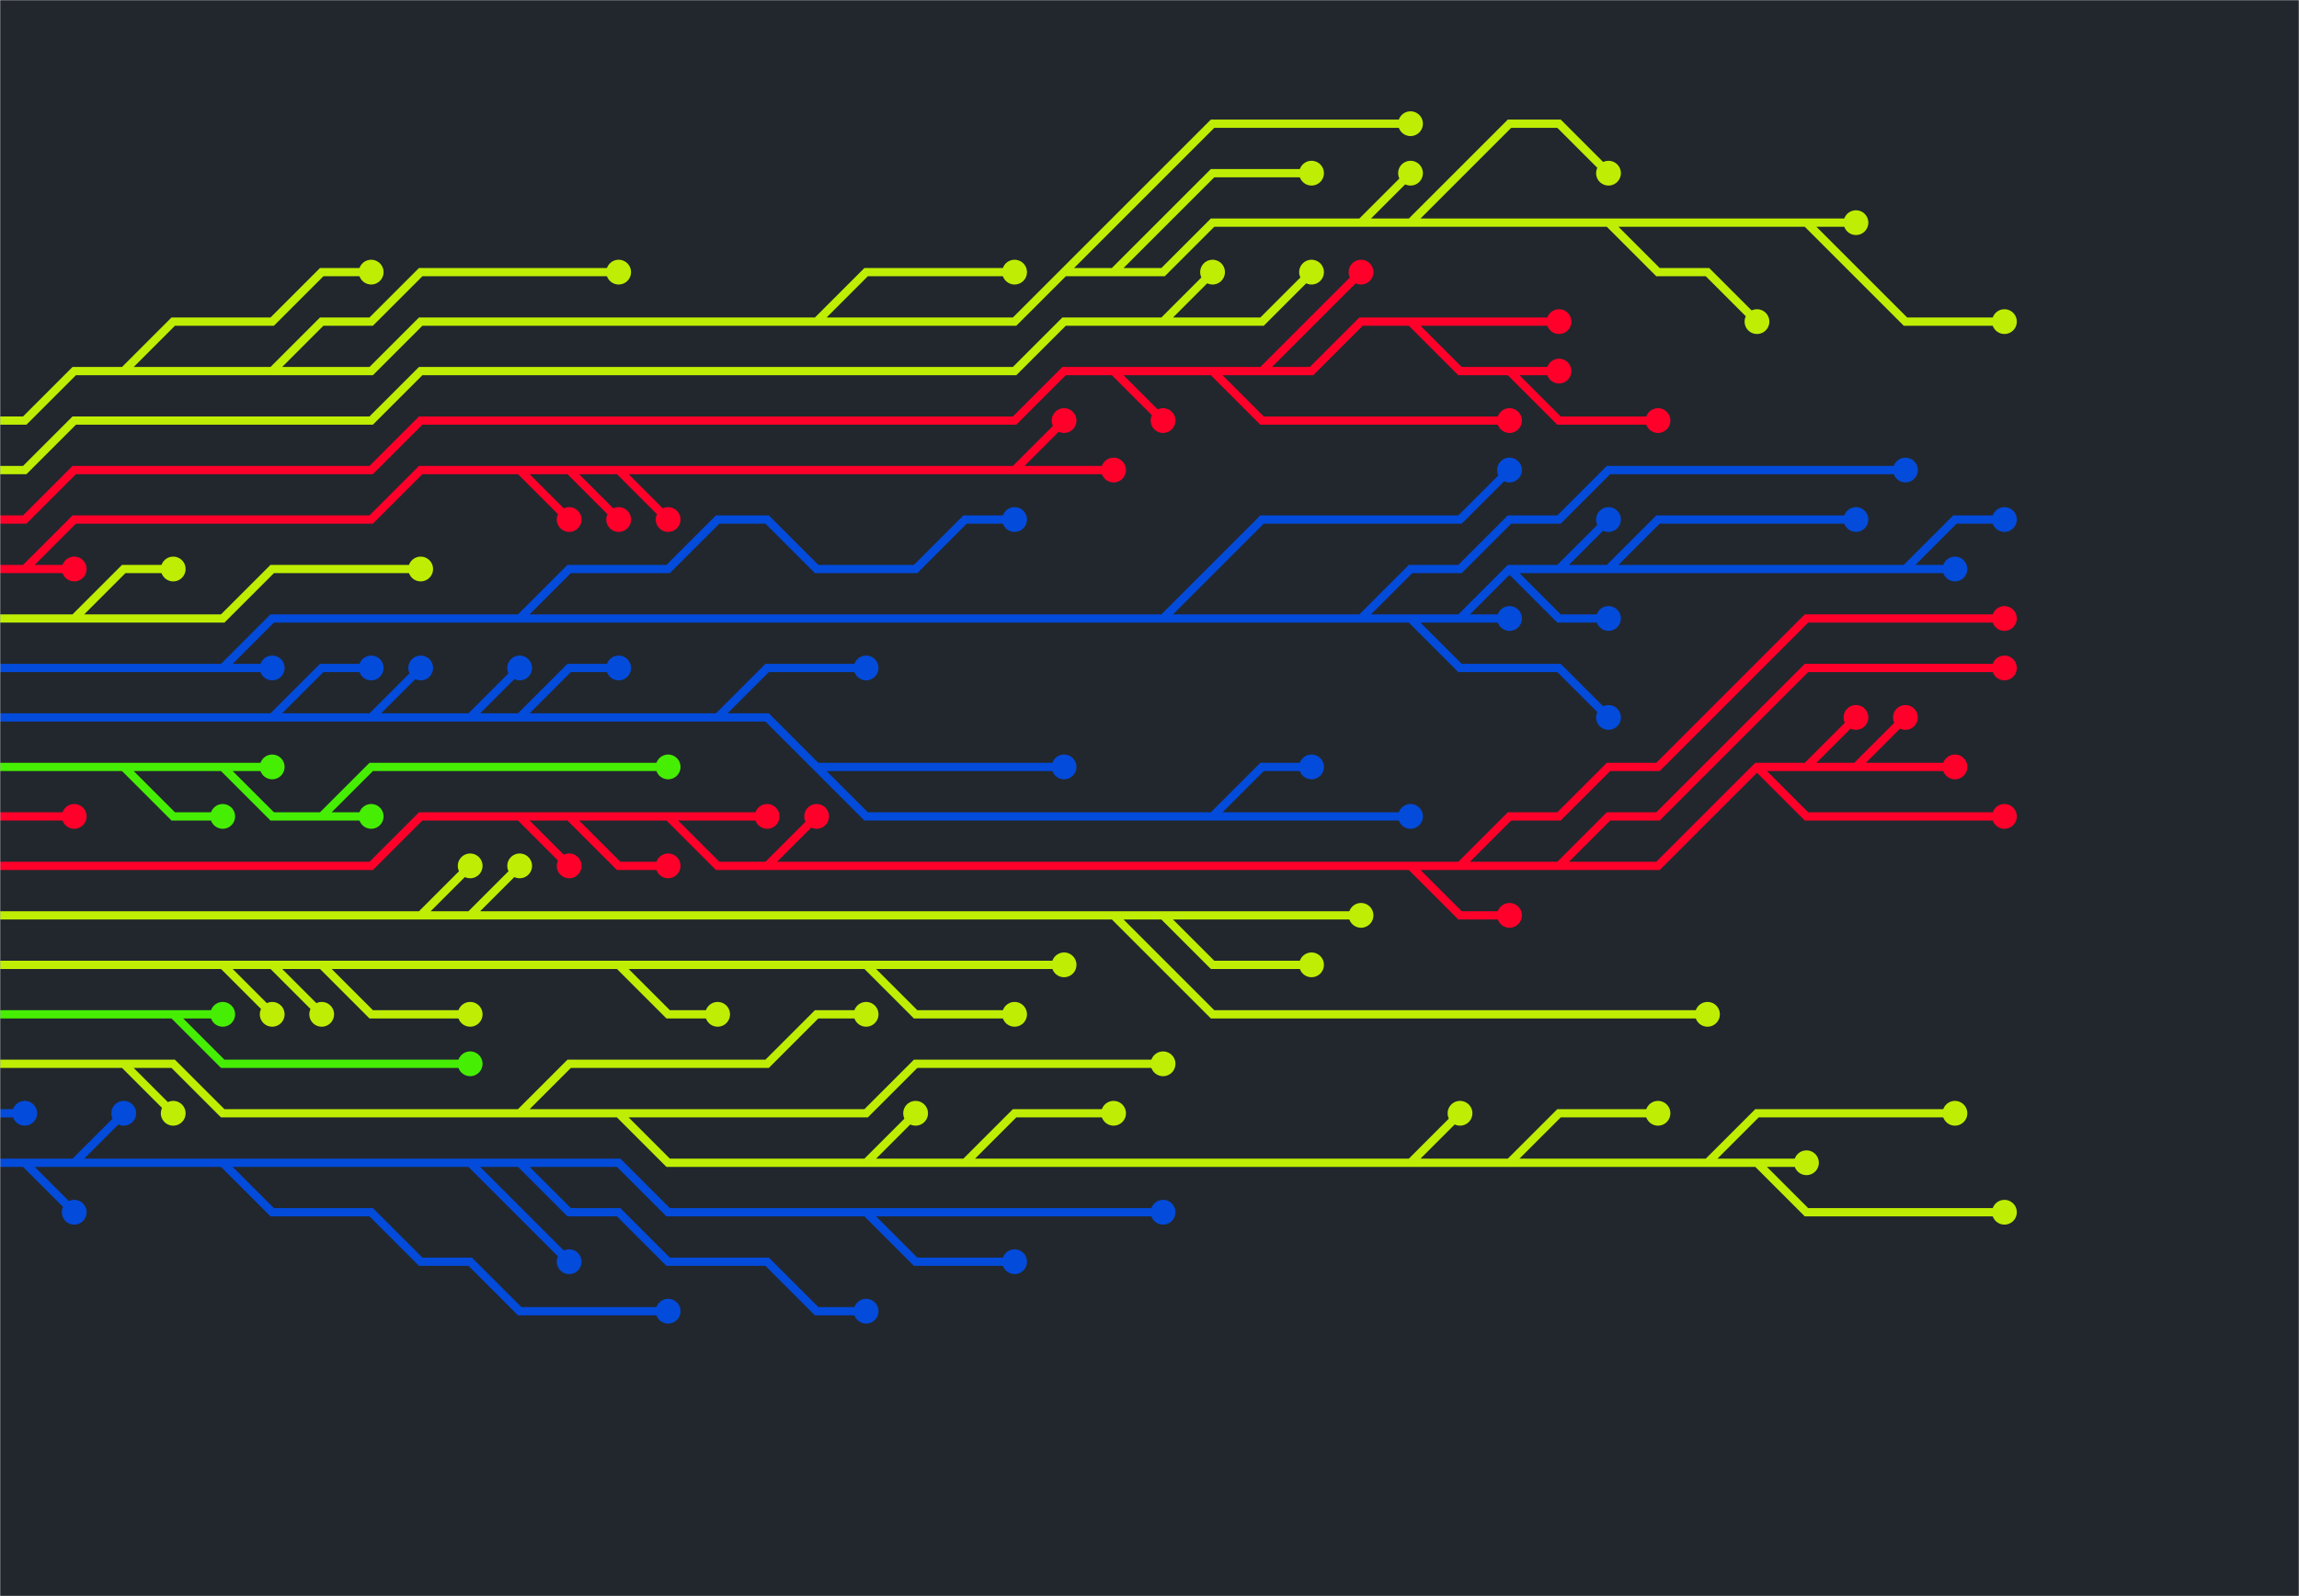 <svg xmlns="http://www.w3.org/2000/svg" version="1.1" xmlns:xlink="http://www.w3.org/1999/xlink" xmlns:svgjs="http://svgjs.dev/svgjs" width="1440" height="1000" preserveAspectRatio="none" viewBox="0 0 1440 1000"><g mask="url(&quot;#SvgjsMask1602&quot;)" fill="none"><rect width="1440" height="1000" x="0" y="0" fill="rgba(34, 39, 45, 1)"></rect><g mask="url(&quot;#SvgjsMask1603&quot;)"><path d="M-15.5 511.5L15.5 511.5L46.5 511.5" stroke="rgba(255, 0, 42, 1)" stroke-width="5.17"></path><path d="M38.75 511.5 a7.75 7.75 0 1 0 15.5 0 a7.75 7.75 0 1 0 -15.5 0z" fill="rgba(255, 0, 42, 1)"></path><path d="M77.5 480.5L108.5 511.5L139.5 511.5M201.5 511.5L232.5 511.5M139.5 480.5L170.5 480.5M-15.5 480.5L15.5 480.5L46.5 480.5L77.5 480.5L108.5 480.5L139.5 480.5L170.5 511.5L201.5 511.5L232.5 480.5L263.5 480.5L294.5 480.5L325.5 480.5L356.5 480.5L387.5 480.5L418.5 480.5" stroke="rgba(70, 238, 4, 1)" stroke-width="5.17"></path><path d="M410.75 480.5 a7.75 7.75 0 1 0 15.5 0 a7.75 7.75 0 1 0 -15.5 0zM131.75 511.5 a7.75 7.75 0 1 0 15.5 0 a7.75 7.75 0 1 0 -15.5 0zM224.75 511.5 a7.75 7.75 0 1 0 15.5 0 a7.75 7.75 0 1 0 -15.5 0zM162.75 480.5 a7.75 7.75 0 1 0 15.5 0 a7.75 7.75 0 1 0 -15.5 0z" fill="rgba(70, 238, 4, 1)"></path><path d="M1100.5 480.5L1131.5 511.5L1162.5 511.5L1193.5 511.5L1224.5 511.5L1255.5 511.5M356.5 511.5L387.5 542.5L418.5 542.5M325.5 511.5L356.5 542.5M1162.5 480.5L1193.5 449.5M976.5 542.5L1007.5 511.5L1038.5 511.5L1069.5 480.5L1100.5 449.5L1131.5 418.5L1162.5 418.5L1193.5 418.5L1224.5 418.5L1255.5 418.5M914.5 542.5L945.5 511.5L976.5 511.5L1007.5 480.5L1038.5 480.5L1069.5 449.5L1100.5 418.5L1131.5 387.5L1162.5 387.5L1193.5 387.5L1224.5 387.5L1255.5 387.5M883.5 542.5L914.5 573.5L945.5 573.5M480.5 542.5L511.5 511.5M1131.5 480.5L1162.5 449.5M418.5 511.5L449.5 511.5L480.5 511.5M-15.5 542.5L15.5 542.5L46.5 542.5L77.5 542.5L108.5 542.5L139.5 542.5L170.5 542.5L201.5 542.5L232.5 542.5L263.5 511.5L294.5 511.5L325.5 511.5L356.5 511.5L387.5 511.5L418.5 511.5L449.5 542.5L480.5 542.5L511.5 542.5L542.5 542.5L573.5 542.5L604.5 542.5L635.5 542.5L666.5 542.5L697.5 542.5L728.5 542.5L759.5 542.5L790.5 542.5L821.5 542.5L852.5 542.5L883.5 542.5L914.5 542.5L945.5 542.5L976.5 542.5L1007.5 542.5L1038.5 542.5L1069.5 511.5L1100.5 480.5L1131.5 480.5L1162.5 480.5L1193.5 480.5L1224.5 480.5" stroke="rgba(255, 0, 42, 1)" stroke-width="5.17"></path><path d="M1216.75 480.5 a7.75 7.75 0 1 0 15.5 0 a7.75 7.75 0 1 0 -15.5 0zM1247.75 511.5 a7.75 7.75 0 1 0 15.5 0 a7.75 7.75 0 1 0 -15.5 0zM410.75 542.5 a7.75 7.75 0 1 0 15.5 0 a7.75 7.75 0 1 0 -15.5 0zM348.75 542.5 a7.75 7.75 0 1 0 15.5 0 a7.75 7.75 0 1 0 -15.5 0zM1185.75 449.5 a7.75 7.75 0 1 0 15.5 0 a7.75 7.75 0 1 0 -15.5 0zM1247.75 418.5 a7.75 7.75 0 1 0 15.5 0 a7.75 7.75 0 1 0 -15.5 0zM1247.75 387.5 a7.75 7.75 0 1 0 15.5 0 a7.75 7.75 0 1 0 -15.5 0zM937.75 573.5 a7.75 7.75 0 1 0 15.5 0 a7.75 7.75 0 1 0 -15.5 0zM503.75 511.5 a7.75 7.75 0 1 0 15.5 0 a7.75 7.75 0 1 0 -15.5 0zM1154.75 449.5 a7.75 7.75 0 1 0 15.5 0 a7.75 7.75 0 1 0 -15.5 0zM472.75 511.5 a7.75 7.75 0 1 0 15.5 0 a7.75 7.75 0 1 0 -15.5 0z" fill="rgba(255, 0, 42, 1)"></path><path d="M511.5 480.5L542.5 480.5L573.5 480.5L604.5 480.5L635.5 480.5L666.5 480.5M759.5 511.5L790.5 480.5L821.5 480.5M232.5 449.5L263.5 418.5M325.5 449.5L356.5 418.5L387.5 418.5M449.5 449.5L480.5 418.5L511.5 418.5L542.5 418.5M170.5 449.5L201.5 418.5L232.5 418.5M294.5 449.5L325.5 418.5M-15.5 449.5L15.5 449.5L46.5 449.5L77.5 449.5L108.5 449.5L139.5 449.5L170.5 449.5L201.5 449.5L232.5 449.5L263.5 449.5L294.5 449.5L325.5 449.5L356.5 449.5L387.5 449.5L418.5 449.5L449.5 449.5L480.5 449.5L511.5 480.5L542.5 511.5L573.5 511.5L604.5 511.5L635.5 511.5L666.5 511.5L697.5 511.5L728.5 511.5L759.5 511.5L790.5 511.5L821.5 511.5L852.5 511.5L883.5 511.5" stroke="rgba(3, 75, 219, 1)" stroke-width="5.17"></path><path d="M875.75 511.5 a7.75 7.75 0 1 0 15.5 0 a7.75 7.75 0 1 0 -15.5 0zM658.75 480.5 a7.75 7.75 0 1 0 15.5 0 a7.75 7.75 0 1 0 -15.5 0zM813.75 480.5 a7.75 7.75 0 1 0 15.5 0 a7.75 7.75 0 1 0 -15.5 0zM255.75 418.5 a7.75 7.75 0 1 0 15.5 0 a7.75 7.75 0 1 0 -15.5 0zM379.75 418.5 a7.75 7.75 0 1 0 15.5 0 a7.75 7.75 0 1 0 -15.5 0zM534.75 418.5 a7.75 7.75 0 1 0 15.5 0 a7.75 7.75 0 1 0 -15.5 0zM224.75 418.5 a7.75 7.75 0 1 0 15.5 0 a7.75 7.75 0 1 0 -15.5 0zM317.75 418.5 a7.75 7.75 0 1 0 15.5 0 a7.75 7.75 0 1 0 -15.5 0z" fill="rgba(3, 75, 219, 1)"></path><path d="M728.5 573.5L759.5 604.5L790.5 604.5L821.5 604.5M697.5 573.5L728.5 604.5L759.5 635.5L790.5 635.5L821.5 635.5L852.5 635.5L883.5 635.5L914.5 635.5L945.5 635.5L976.5 635.5L1007.5 635.5L1038.5 635.5L1069.5 635.5M294.5 573.5L325.5 542.5M263.5 573.5L294.5 542.5M-15.5 573.5L15.5 573.5L46.5 573.5L77.5 573.5L108.5 573.5L139.5 573.5L170.5 573.5L201.5 573.5L232.5 573.5L263.5 573.5L294.5 573.5L325.5 573.5L356.5 573.5L387.5 573.5L418.5 573.5L449.5 573.5L480.5 573.5L511.5 573.5L542.5 573.5L573.5 573.5L604.5 573.5L635.5 573.5L666.5 573.5L697.5 573.5L728.5 573.5L759.5 573.5L790.5 573.5L821.5 573.5L852.5 573.5" stroke="rgba(191, 238, 4, 1)" stroke-width="5.17"></path><path d="M844.75 573.5 a7.75 7.75 0 1 0 15.5 0 a7.75 7.75 0 1 0 -15.5 0zM813.75 604.5 a7.75 7.75 0 1 0 15.5 0 a7.75 7.75 0 1 0 -15.5 0zM1061.75 635.5 a7.75 7.75 0 1 0 15.5 0 a7.75 7.75 0 1 0 -15.5 0zM317.75 542.5 a7.75 7.75 0 1 0 15.5 0 a7.75 7.75 0 1 0 -15.5 0zM286.75 542.5 a7.75 7.75 0 1 0 15.5 0 a7.75 7.75 0 1 0 -15.5 0z" fill="rgba(191, 238, 4, 1)"></path><path d="M1007.5 356.5L1038.5 325.5L1069.5 325.5L1100.5 325.5L1131.5 325.5L1162.5 325.5M325.5 387.5L356.5 356.5L387.5 356.5L418.5 356.5L449.5 325.5L480.5 325.5L511.5 356.5L542.5 356.5L573.5 356.5L604.5 325.5L635.5 325.5M1193.5 356.5L1224.5 325.5L1255.5 325.5M945.5 356.5L976.5 387.5L1007.5 387.5M139.5 418.5L170.5 418.5M976.5 356.5L1007.5 325.5M883.5 387.5L914.5 418.5L945.5 418.5L976.5 418.5L1007.5 449.5M852.5 387.5L883.5 356.5L914.5 356.5L945.5 325.5L976.5 325.5L1007.5 294.5L1038.5 294.5L1069.5 294.5L1100.5 294.5L1131.5 294.5L1162.5 294.5L1193.5 294.5M914.5 387.5L945.5 387.5M728.5 387.5L759.5 356.5L790.5 325.5L821.5 325.5L852.5 325.5L883.5 325.5L914.5 325.5L945.5 294.5M-15.5 418.5L15.5 418.5L46.5 418.5L77.5 418.5L108.5 418.5L139.5 418.5L170.5 387.5L201.5 387.5L232.5 387.5L263.5 387.5L294.5 387.5L325.5 387.5L356.5 387.5L387.5 387.5L418.5 387.5L449.5 387.5L480.5 387.5L511.5 387.5L542.5 387.5L573.5 387.5L604.5 387.5L635.5 387.5L666.5 387.5L697.5 387.5L728.5 387.5L759.5 387.5L790.5 387.5L821.5 387.5L852.5 387.5L883.5 387.5L914.5 387.5L945.5 356.5L976.5 356.5L1007.5 356.5L1038.5 356.5L1069.5 356.5L1100.5 356.5L1131.5 356.5L1162.5 356.5L1193.5 356.5L1224.5 356.5" stroke="rgba(3, 75, 219, 1)" stroke-width="5.17"></path><path d="M1216.75 356.5 a7.75 7.75 0 1 0 15.5 0 a7.75 7.75 0 1 0 -15.5 0zM1154.75 325.5 a7.75 7.75 0 1 0 15.5 0 a7.75 7.75 0 1 0 -15.5 0zM627.75 325.5 a7.75 7.75 0 1 0 15.5 0 a7.75 7.75 0 1 0 -15.5 0zM1247.75 325.5 a7.75 7.75 0 1 0 15.5 0 a7.75 7.75 0 1 0 -15.5 0zM999.75 387.5 a7.75 7.75 0 1 0 15.5 0 a7.75 7.75 0 1 0 -15.5 0zM162.75 418.5 a7.75 7.75 0 1 0 15.5 0 a7.75 7.75 0 1 0 -15.5 0zM999.75 325.5 a7.75 7.75 0 1 0 15.5 0 a7.75 7.75 0 1 0 -15.5 0zM999.75 449.5 a7.75 7.75 0 1 0 15.5 0 a7.75 7.75 0 1 0 -15.5 0zM1185.75 294.5 a7.75 7.75 0 1 0 15.5 0 a7.75 7.75 0 1 0 -15.5 0zM937.75 387.5 a7.75 7.75 0 1 0 15.5 0 a7.75 7.75 0 1 0 -15.5 0zM937.75 294.5 a7.75 7.75 0 1 0 15.5 0 a7.75 7.75 0 1 0 -15.5 0z" fill="rgba(3, 75, 219, 1)"></path><path d="M201.5 604.5L232.5 635.5L263.5 635.5L294.5 635.5M387.5 604.5L418.5 635.5L449.5 635.5M542.5 604.5L573.5 635.5L604.5 635.5L635.5 635.5M170.5 604.5L201.5 635.5M139.5 604.5L170.5 635.5M-15.5 604.5L15.5 604.5L46.5 604.5L77.5 604.5L108.5 604.5L139.5 604.5L170.5 604.5L201.5 604.5L232.5 604.5L263.5 604.5L294.5 604.5L325.5 604.5L356.5 604.5L387.5 604.5L418.5 604.5L449.5 604.5L480.5 604.5L511.5 604.5L542.5 604.5L573.5 604.5L604.5 604.5L635.5 604.5L666.5 604.5" stroke="rgba(191, 238, 4, 1)" stroke-width="5.17"></path><path d="M658.75 604.5 a7.75 7.75 0 1 0 15.5 0 a7.75 7.75 0 1 0 -15.5 0zM286.75 635.5 a7.75 7.75 0 1 0 15.5 0 a7.75 7.75 0 1 0 -15.5 0zM441.75 635.5 a7.75 7.75 0 1 0 15.5 0 a7.75 7.75 0 1 0 -15.5 0zM627.75 635.5 a7.75 7.75 0 1 0 15.5 0 a7.75 7.75 0 1 0 -15.5 0zM193.75 635.5 a7.75 7.75 0 1 0 15.5 0 a7.75 7.75 0 1 0 -15.5 0zM162.75 635.5 a7.75 7.75 0 1 0 15.5 0 a7.75 7.75 0 1 0 -15.5 0z" fill="rgba(191, 238, 4, 1)"></path><path d="M46.5 387.5L77.5 356.5L108.5 356.5M-15.5 387.5L15.5 387.5L46.5 387.5L77.5 387.5L108.5 387.5L139.5 387.5L170.5 356.5L201.5 356.5L232.5 356.5L263.5 356.5" stroke="rgba(191, 238, 4, 1)" stroke-width="5.17"></path><path d="M255.75 356.5 a7.75 7.75 0 1 0 15.5 0 a7.75 7.75 0 1 0 -15.5 0zM100.75 356.5 a7.75 7.75 0 1 0 15.5 0 a7.75 7.75 0 1 0 -15.5 0z" fill="rgba(191, 238, 4, 1)"></path><path d="M108.5 635.5L139.5 635.5M-15.5 635.5L15.5 635.5L46.5 635.5L77.5 635.5L108.5 635.5L139.5 666.5L170.5 666.5L201.5 666.5L232.5 666.5L263.5 666.5L294.5 666.5" stroke="rgba(70, 238, 4, 1)" stroke-width="5.17"></path><path d="M286.75 666.5 a7.75 7.75 0 1 0 15.5 0 a7.75 7.75 0 1 0 -15.5 0zM131.75 635.5 a7.75 7.75 0 1 0 15.5 0 a7.75 7.75 0 1 0 -15.5 0z" fill="rgba(70, 238, 4, 1)"></path><path d="M635.5 294.5L666.5 294.5L697.5 294.5M387.5 294.5L418.5 325.5M356.5 294.5L387.5 325.5M15.5 356.5L46.5 356.5M325.5 294.5L356.5 325.5M-15.5 356.5L15.5 356.5L46.5 325.5L77.5 325.5L108.5 325.5L139.5 325.5L170.5 325.5L201.5 325.5L232.5 325.5L263.5 294.5L294.5 294.5L325.5 294.5L356.5 294.5L387.5 294.5L418.5 294.5L449.5 294.5L480.5 294.5L511.5 294.5L542.5 294.5L573.5 294.5L604.5 294.5L635.5 294.5L666.5 263.5" stroke="rgba(255, 0, 42, 1)" stroke-width="5.17"></path><path d="M658.75 263.5 a7.75 7.75 0 1 0 15.5 0 a7.75 7.75 0 1 0 -15.5 0zM689.75 294.5 a7.75 7.75 0 1 0 15.5 0 a7.75 7.75 0 1 0 -15.5 0zM410.75 325.5 a7.75 7.75 0 1 0 15.5 0 a7.75 7.75 0 1 0 -15.5 0zM379.75 325.5 a7.75 7.75 0 1 0 15.5 0 a7.75 7.75 0 1 0 -15.5 0zM38.75 356.5 a7.75 7.75 0 1 0 15.5 0 a7.75 7.75 0 1 0 -15.5 0zM348.75 325.5 a7.75 7.75 0 1 0 15.5 0 a7.75 7.75 0 1 0 -15.5 0z" fill="rgba(255, 0, 42, 1)"></path><path d="M542.5 728.5L573.5 697.5M325.5 697.5L356.5 666.5L387.5 666.5L418.5 666.5L449.5 666.5L480.5 666.5L511.5 635.5L542.5 635.5M604.5 728.5L635.5 697.5L666.5 697.5L697.5 697.5M387.5 697.5L418.5 697.5L449.5 697.5L480.5 697.5L511.5 697.5L542.5 697.5L573.5 666.5L604.5 666.5L635.5 666.5L666.5 666.5L697.5 666.5L728.5 666.5M945.5 728.5L976.5 697.5L1007.5 697.5L1038.5 697.5M883.5 728.5L914.5 697.5M1069.5 728.5L1100.5 697.5L1131.5 697.5L1162.5 697.5L1193.5 697.5L1224.5 697.5M1100.5 728.5L1131.5 759.5L1162.5 759.5L1193.5 759.5L1224.5 759.5L1255.5 759.5M77.5 666.5L108.5 697.5M-15.5 666.5L15.5 666.5L46.5 666.5L77.5 666.5L108.5 666.5L139.5 697.5L170.5 697.5L201.5 697.5L232.5 697.5L263.5 697.5L294.5 697.5L325.5 697.5L356.5 697.5L387.5 697.5L418.5 728.5L449.5 728.5L480.5 728.5L511.5 728.5L542.5 728.5L573.5 728.5L604.5 728.5L635.5 728.5L666.5 728.5L697.5 728.5L728.5 728.5L759.5 728.5L790.5 728.5L821.5 728.5L852.5 728.5L883.5 728.5L914.5 728.5L945.5 728.5L976.5 728.5L1007.5 728.5L1038.5 728.5L1069.5 728.5L1100.5 728.5L1131.5 728.5" stroke="rgba(191, 238, 4, 1)" stroke-width="5.17"></path><path d="M1123.75 728.5 a7.75 7.75 0 1 0 15.5 0 a7.75 7.75 0 1 0 -15.5 0zM565.75 697.5 a7.75 7.75 0 1 0 15.5 0 a7.75 7.75 0 1 0 -15.5 0zM534.75 635.5 a7.75 7.75 0 1 0 15.5 0 a7.75 7.75 0 1 0 -15.5 0zM689.75 697.5 a7.75 7.75 0 1 0 15.5 0 a7.75 7.75 0 1 0 -15.5 0zM720.75 666.5 a7.75 7.75 0 1 0 15.5 0 a7.75 7.75 0 1 0 -15.5 0zM1030.75 697.5 a7.75 7.75 0 1 0 15.5 0 a7.75 7.75 0 1 0 -15.5 0zM906.75 697.5 a7.75 7.75 0 1 0 15.5 0 a7.75 7.75 0 1 0 -15.5 0zM1216.75 697.5 a7.75 7.75 0 1 0 15.5 0 a7.75 7.75 0 1 0 -15.5 0zM1247.75 759.5 a7.75 7.75 0 1 0 15.5 0 a7.75 7.75 0 1 0 -15.5 0zM100.75 697.5 a7.75 7.75 0 1 0 15.5 0 a7.75 7.75 0 1 0 -15.5 0z" fill="rgba(191, 238, 4, 1)"></path><path d="M945.5 232.5L976.5 263.5L1007.5 263.5L1038.5 263.5M790.5 232.5L821.5 201.5L852.5 170.5M883.5 201.5L914.5 201.5L945.5 201.5L976.5 201.5M759.5 232.5L790.5 263.5L821.5 263.5L852.5 263.5L883.5 263.5L914.5 263.5L945.5 263.5M697.5 232.5L728.5 263.5M-15.5 325.5L15.5 325.5L46.5 294.5L77.5 294.5L108.5 294.5L139.5 294.5L170.5 294.5L201.5 294.5L232.5 294.5L263.5 263.5L294.5 263.5L325.5 263.5L356.5 263.5L387.5 263.5L418.5 263.5L449.5 263.5L480.5 263.5L511.5 263.5L542.5 263.5L573.5 263.5L604.5 263.5L635.5 263.5L666.5 232.5L697.5 232.5L728.5 232.5L759.5 232.5L790.5 232.5L821.5 232.5L852.5 201.5L883.5 201.5L914.5 232.5L945.5 232.5L976.5 232.5" stroke="rgba(255, 0, 42, 1)" stroke-width="5.17"></path><path d="M968.75 232.5 a7.75 7.75 0 1 0 15.5 0 a7.75 7.75 0 1 0 -15.5 0zM1030.75 263.5 a7.75 7.75 0 1 0 15.5 0 a7.75 7.75 0 1 0 -15.5 0zM844.75 170.5 a7.75 7.75 0 1 0 15.5 0 a7.75 7.75 0 1 0 -15.5 0zM968.75 201.5 a7.75 7.75 0 1 0 15.5 0 a7.75 7.75 0 1 0 -15.5 0zM937.75 263.5 a7.75 7.75 0 1 0 15.5 0 a7.75 7.75 0 1 0 -15.5 0zM720.75 263.5 a7.75 7.75 0 1 0 15.5 0 a7.75 7.75 0 1 0 -15.5 0z" fill="rgba(255, 0, 42, 1)"></path><path d="M-15.5 697.5L15.5 697.5" stroke="rgba(3, 75, 219, 1)" stroke-width="5.17"></path><path d="M7.75 697.5 a7.75 7.75 0 1 0 15.5 0 a7.75 7.75 0 1 0 -15.5 0z" fill="rgba(3, 75, 219, 1)"></path><path d="M728.5 201.5L759.5 201.5L790.5 201.5L821.5 170.5M-15.5 294.5L15.5 294.5L46.5 263.5L77.5 263.5L108.5 263.5L139.5 263.5L170.5 263.5L201.5 263.5L232.5 263.5L263.5 232.5L294.5 232.5L325.5 232.5L356.5 232.5L387.5 232.5L418.5 232.5L449.5 232.5L480.5 232.5L511.5 232.5L542.5 232.5L573.5 232.5L604.5 232.5L635.5 232.5L666.5 201.5L697.5 201.5L728.5 201.5L759.5 170.5" stroke="rgba(191, 238, 4, 1)" stroke-width="5.17"></path><path d="M751.75 170.5 a7.75 7.75 0 1 0 15.5 0 a7.75 7.75 0 1 0 -15.5 0zM813.75 170.5 a7.75 7.75 0 1 0 15.5 0 a7.75 7.75 0 1 0 -15.5 0z" fill="rgba(191, 238, 4, 1)"></path><path d="M46.5 728.5L77.5 697.5M542.5 759.5L573.5 790.5L604.5 790.5L635.5 790.5M15.5 728.5L46.5 759.5M325.5 728.5L356.5 759.5L387.5 759.5L418.5 790.5L449.5 790.5L480.5 790.5L511.5 821.5L542.5 821.5M139.5 728.5L170.5 759.5L201.5 759.5L232.5 759.5L263.5 790.5L294.5 790.5L325.5 821.5L356.5 821.5L387.5 821.5L418.5 821.5M294.5 728.5L325.5 759.5L356.5 790.5M-15.5 728.5L15.5 728.5L46.5 728.5L77.5 728.5L108.5 728.5L139.5 728.5L170.5 728.5L201.5 728.5L232.5 728.5L263.5 728.5L294.5 728.5L325.5 728.5L356.5 728.5L387.5 728.5L418.5 759.5L449.5 759.5L480.5 759.5L511.5 759.5L542.5 759.5L573.5 759.5L604.5 759.5L635.5 759.5L666.5 759.5L697.5 759.5L728.5 759.5" stroke="rgba(3, 75, 219, 1)" stroke-width="5.17"></path><path d="M720.75 759.5 a7.75 7.75 0 1 0 15.5 0 a7.75 7.75 0 1 0 -15.5 0zM69.75 697.5 a7.75 7.75 0 1 0 15.5 0 a7.75 7.75 0 1 0 -15.5 0zM627.75 790.5 a7.75 7.75 0 1 0 15.5 0 a7.75 7.75 0 1 0 -15.5 0zM38.75 759.5 a7.75 7.75 0 1 0 15.5 0 a7.75 7.75 0 1 0 -15.5 0zM534.75 821.5 a7.75 7.75 0 1 0 15.5 0 a7.75 7.75 0 1 0 -15.5 0zM410.75 821.5 a7.75 7.75 0 1 0 15.5 0 a7.75 7.75 0 1 0 -15.5 0zM348.75 790.5 a7.75 7.75 0 1 0 15.5 0 a7.75 7.75 0 1 0 -15.5 0z" fill="rgba(3, 75, 219, 1)"></path><path d="M697.5 170.5L728.5 139.5L759.5 108.5L790.5 108.5L821.5 108.5M666.5 170.5L697.5 139.5L728.5 108.5L759.5 77.5L790.5 77.5L821.5 77.5L852.5 77.5L883.5 77.5M883.5 139.5L914.5 108.5L945.5 77.5L976.5 77.5L1007.5 108.5M852.5 139.5L883.5 108.5M511.5 201.5L542.5 170.5L573.5 170.5L604.5 170.5L635.5 170.5M1007.5 139.5L1038.5 170.5L1069.5 170.5L1100.5 201.5M170.5 232.5L201.5 201.5L232.5 201.5L263.5 170.5L294.5 170.5L325.5 170.5L356.5 170.5L387.5 170.5M77.5 232.5L108.5 201.5L139.5 201.5L170.5 201.5L201.5 170.5L232.5 170.5M1131.5 139.5L1162.5 170.5L1193.5 201.5L1224.5 201.5L1255.5 201.5M-15.5 263.5L15.5 263.5L46.5 232.5L77.5 232.5L108.5 232.5L139.5 232.5L170.5 232.5L201.5 232.5L232.5 232.5L263.5 201.5L294.5 201.5L325.5 201.5L356.5 201.5L387.5 201.5L418.5 201.5L449.5 201.5L480.5 201.5L511.5 201.5L542.5 201.5L573.5 201.5L604.5 201.5L635.5 201.5L666.5 170.5L697.5 170.5L728.5 170.5L759.5 139.5L790.5 139.5L821.5 139.5L852.5 139.5L883.5 139.5L914.5 139.5L945.5 139.5L976.5 139.5L1007.5 139.5L1038.5 139.5L1069.5 139.5L1100.5 139.5L1131.5 139.5L1162.5 139.5" stroke="rgba(191, 238, 4, 1)" stroke-width="5.17"></path><path d="M1154.75 139.5 a7.75 7.75 0 1 0 15.5 0 a7.75 7.75 0 1 0 -15.5 0zM813.75 108.5 a7.75 7.75 0 1 0 15.5 0 a7.75 7.75 0 1 0 -15.5 0zM875.75 77.5 a7.75 7.75 0 1 0 15.5 0 a7.75 7.75 0 1 0 -15.5 0zM999.75 108.5 a7.75 7.75 0 1 0 15.5 0 a7.75 7.75 0 1 0 -15.5 0zM875.75 108.5 a7.75 7.75 0 1 0 15.5 0 a7.75 7.75 0 1 0 -15.5 0zM627.75 170.5 a7.75 7.75 0 1 0 15.5 0 a7.75 7.75 0 1 0 -15.5 0zM1092.75 201.5 a7.75 7.75 0 1 0 15.5 0 a7.75 7.75 0 1 0 -15.5 0zM379.75 170.5 a7.75 7.75 0 1 0 15.5 0 a7.75 7.75 0 1 0 -15.5 0zM224.75 170.5 a7.75 7.75 0 1 0 15.5 0 a7.75 7.75 0 1 0 -15.5 0zM1247.75 201.5 a7.75 7.75 0 1 0 15.5 0 a7.75 7.75 0 1 0 -15.5 0z" fill="rgba(191, 238, 4, 1)"></path></g></g><defs><mask id="SvgjsMask1602"><rect width="1440" height="1000" fill="#ffffff"></rect></mask><mask id="SvgjsMask1603"><rect width="1440" height="1000" fill="white"></rect><path d="M42.62 511.5 a3.88 3.88 0 1 0 7.76 0 a3.88 3.88 0 1 0 -7.76 0z" fill="black"></path><path d="M414.62 480.5 a3.88 3.88 0 1 0 7.76 0 a3.88 3.88 0 1 0 -7.76 0zM135.62 511.5 a3.88 3.88 0 1 0 7.76 0 a3.88 3.88 0 1 0 -7.76 0zM228.62 511.5 a3.88 3.88 0 1 0 7.76 0 a3.88 3.88 0 1 0 -7.76 0zM166.62 480.5 a3.88 3.88 0 1 0 7.76 0 a3.88 3.88 0 1 0 -7.76 0z" fill="black"></path><path d="M1220.62 480.5 a3.88 3.88 0 1 0 7.76 0 a3.88 3.88 0 1 0 -7.76 0zM1251.62 511.5 a3.88 3.88 0 1 0 7.76 0 a3.88 3.88 0 1 0 -7.76 0zM414.62 542.5 a3.88 3.88 0 1 0 7.76 0 a3.88 3.88 0 1 0 -7.76 0zM352.62 542.5 a3.88 3.88 0 1 0 7.76 0 a3.88 3.88 0 1 0 -7.76 0zM1189.62 449.5 a3.88 3.88 0 1 0 7.76 0 a3.88 3.88 0 1 0 -7.76 0zM1251.62 418.5 a3.88 3.88 0 1 0 7.76 0 a3.88 3.88 0 1 0 -7.76 0zM1251.62 387.5 a3.88 3.88 0 1 0 7.76 0 a3.88 3.88 0 1 0 -7.76 0zM941.62 573.5 a3.88 3.88 0 1 0 7.76 0 a3.88 3.88 0 1 0 -7.76 0zM507.62 511.5 a3.88 3.88 0 1 0 7.76 0 a3.88 3.88 0 1 0 -7.76 0zM1158.62 449.5 a3.88 3.88 0 1 0 7.76 0 a3.88 3.88 0 1 0 -7.76 0zM476.62 511.5 a3.88 3.88 0 1 0 7.76 0 a3.88 3.88 0 1 0 -7.76 0z" fill="black"></path><path d="M879.62 511.5 a3.88 3.88 0 1 0 7.76 0 a3.88 3.88 0 1 0 -7.76 0zM662.62 480.5 a3.88 3.88 0 1 0 7.76 0 a3.88 3.88 0 1 0 -7.76 0zM817.62 480.5 a3.88 3.88 0 1 0 7.76 0 a3.88 3.88 0 1 0 -7.76 0zM259.62 418.5 a3.88 3.88 0 1 0 7.76 0 a3.88 3.88 0 1 0 -7.76 0zM383.62 418.5 a3.88 3.88 0 1 0 7.76 0 a3.88 3.88 0 1 0 -7.76 0zM538.62 418.5 a3.88 3.88 0 1 0 7.76 0 a3.88 3.88 0 1 0 -7.76 0zM228.62 418.5 a3.88 3.88 0 1 0 7.76 0 a3.88 3.88 0 1 0 -7.76 0zM321.62 418.5 a3.88 3.88 0 1 0 7.76 0 a3.88 3.88 0 1 0 -7.76 0z" fill="black"></path><path d="M848.62 573.5 a3.88 3.88 0 1 0 7.76 0 a3.88 3.88 0 1 0 -7.76 0zM817.62 604.5 a3.88 3.88 0 1 0 7.76 0 a3.88 3.88 0 1 0 -7.76 0zM1065.62 635.5 a3.88 3.88 0 1 0 7.76 0 a3.88 3.88 0 1 0 -7.76 0zM321.62 542.5 a3.88 3.88 0 1 0 7.76 0 a3.88 3.88 0 1 0 -7.76 0zM290.62 542.5 a3.88 3.88 0 1 0 7.76 0 a3.88 3.88 0 1 0 -7.76 0z" fill="black"></path><path d="M1220.62 356.5 a3.88 3.88 0 1 0 7.76 0 a3.88 3.88 0 1 0 -7.76 0zM1158.62 325.5 a3.88 3.88 0 1 0 7.76 0 a3.88 3.88 0 1 0 -7.76 0zM631.62 325.5 a3.88 3.88 0 1 0 7.76 0 a3.88 3.88 0 1 0 -7.76 0zM1251.62 325.5 a3.88 3.88 0 1 0 7.76 0 a3.88 3.88 0 1 0 -7.76 0zM1003.62 387.5 a3.88 3.88 0 1 0 7.76 0 a3.88 3.88 0 1 0 -7.76 0zM166.62 418.5 a3.88 3.88 0 1 0 7.76 0 a3.88 3.88 0 1 0 -7.76 0zM1003.62 325.5 a3.88 3.88 0 1 0 7.76 0 a3.88 3.88 0 1 0 -7.76 0zM1003.62 449.5 a3.88 3.88 0 1 0 7.76 0 a3.88 3.88 0 1 0 -7.76 0zM1189.62 294.5 a3.88 3.88 0 1 0 7.76 0 a3.88 3.88 0 1 0 -7.76 0zM941.62 387.5 a3.88 3.88 0 1 0 7.76 0 a3.88 3.88 0 1 0 -7.76 0zM941.62 294.5 a3.88 3.88 0 1 0 7.76 0 a3.88 3.88 0 1 0 -7.76 0z" fill="black"></path><path d="M662.62 604.5 a3.88 3.88 0 1 0 7.76 0 a3.88 3.88 0 1 0 -7.76 0zM290.62 635.5 a3.88 3.88 0 1 0 7.76 0 a3.88 3.88 0 1 0 -7.76 0zM445.62 635.5 a3.88 3.88 0 1 0 7.76 0 a3.88 3.88 0 1 0 -7.76 0zM631.62 635.5 a3.88 3.88 0 1 0 7.76 0 a3.88 3.88 0 1 0 -7.76 0zM197.62 635.5 a3.88 3.88 0 1 0 7.76 0 a3.88 3.88 0 1 0 -7.76 0zM166.62 635.5 a3.88 3.88 0 1 0 7.76 0 a3.88 3.88 0 1 0 -7.76 0z" fill="black"></path><path d="M259.62 356.5 a3.88 3.88 0 1 0 7.76 0 a3.88 3.88 0 1 0 -7.76 0zM104.62 356.5 a3.88 3.88 0 1 0 7.76 0 a3.88 3.88 0 1 0 -7.76 0z" fill="black"></path><path d="M290.62 666.5 a3.88 3.88 0 1 0 7.76 0 a3.88 3.88 0 1 0 -7.76 0zM135.62 635.5 a3.88 3.88 0 1 0 7.76 0 a3.88 3.88 0 1 0 -7.76 0z" fill="black"></path><path d="M662.62 263.5 a3.88 3.88 0 1 0 7.76 0 a3.88 3.88 0 1 0 -7.76 0zM693.62 294.5 a3.88 3.88 0 1 0 7.76 0 a3.88 3.88 0 1 0 -7.76 0zM414.62 325.5 a3.88 3.88 0 1 0 7.76 0 a3.88 3.88 0 1 0 -7.76 0zM383.62 325.5 a3.88 3.88 0 1 0 7.76 0 a3.88 3.88 0 1 0 -7.76 0zM42.62 356.5 a3.88 3.88 0 1 0 7.76 0 a3.88 3.88 0 1 0 -7.76 0zM352.62 325.5 a3.88 3.88 0 1 0 7.76 0 a3.88 3.88 0 1 0 -7.76 0z" fill="black"></path><path d="M1127.62 728.5 a3.88 3.88 0 1 0 7.76 0 a3.88 3.88 0 1 0 -7.76 0zM569.62 697.5 a3.88 3.88 0 1 0 7.76 0 a3.88 3.88 0 1 0 -7.76 0zM538.62 635.5 a3.88 3.88 0 1 0 7.76 0 a3.88 3.88 0 1 0 -7.76 0zM693.62 697.5 a3.88 3.88 0 1 0 7.76 0 a3.88 3.88 0 1 0 -7.76 0zM724.62 666.5 a3.88 3.88 0 1 0 7.76 0 a3.88 3.88 0 1 0 -7.76 0zM1034.62 697.5 a3.88 3.88 0 1 0 7.76 0 a3.88 3.88 0 1 0 -7.76 0zM910.62 697.5 a3.88 3.88 0 1 0 7.76 0 a3.88 3.88 0 1 0 -7.76 0zM1220.62 697.5 a3.88 3.88 0 1 0 7.76 0 a3.88 3.88 0 1 0 -7.76 0zM1251.62 759.5 a3.88 3.88 0 1 0 7.76 0 a3.88 3.88 0 1 0 -7.76 0zM104.62 697.5 a3.88 3.88 0 1 0 7.76 0 a3.88 3.88 0 1 0 -7.76 0z" fill="black"></path><path d="M972.62 232.5 a3.88 3.88 0 1 0 7.76 0 a3.88 3.88 0 1 0 -7.76 0zM1034.62 263.5 a3.88 3.88 0 1 0 7.76 0 a3.88 3.88 0 1 0 -7.76 0zM848.62 170.5 a3.88 3.88 0 1 0 7.76 0 a3.88 3.88 0 1 0 -7.76 0zM972.62 201.5 a3.88 3.88 0 1 0 7.76 0 a3.88 3.88 0 1 0 -7.76 0zM941.62 263.5 a3.88 3.88 0 1 0 7.76 0 a3.88 3.88 0 1 0 -7.76 0zM724.62 263.5 a3.88 3.88 0 1 0 7.76 0 a3.88 3.88 0 1 0 -7.76 0z" fill="black"></path><path d="M11.62 697.5 a3.88 3.88 0 1 0 7.76 0 a3.88 3.88 0 1 0 -7.76 0z" fill="black"></path><path d="M755.62 170.5 a3.88 3.88 0 1 0 7.76 0 a3.88 3.88 0 1 0 -7.76 0zM817.62 170.5 a3.88 3.88 0 1 0 7.76 0 a3.88 3.88 0 1 0 -7.76 0z" fill="black"></path><path d="M724.62 759.5 a3.88 3.88 0 1 0 7.76 0 a3.88 3.88 0 1 0 -7.76 0zM73.62 697.5 a3.88 3.88 0 1 0 7.76 0 a3.88 3.88 0 1 0 -7.76 0zM631.62 790.5 a3.88 3.88 0 1 0 7.76 0 a3.88 3.88 0 1 0 -7.76 0zM42.62 759.5 a3.88 3.88 0 1 0 7.76 0 a3.88 3.88 0 1 0 -7.76 0zM538.62 821.5 a3.88 3.88 0 1 0 7.76 0 a3.88 3.88 0 1 0 -7.76 0zM414.62 821.5 a3.88 3.88 0 1 0 7.76 0 a3.88 3.88 0 1 0 -7.76 0zM352.62 790.5 a3.88 3.88 0 1 0 7.76 0 a3.88 3.88 0 1 0 -7.76 0z" fill="black"></path><path d="M1158.62 139.5 a3.88 3.88 0 1 0 7.76 0 a3.88 3.88 0 1 0 -7.76 0zM817.62 108.5 a3.88 3.88 0 1 0 7.76 0 a3.88 3.88 0 1 0 -7.76 0zM879.62 77.5 a3.88 3.88 0 1 0 7.76 0 a3.88 3.88 0 1 0 -7.76 0zM1003.62 108.5 a3.88 3.88 0 1 0 7.76 0 a3.88 3.88 0 1 0 -7.76 0zM879.62 108.5 a3.88 3.88 0 1 0 7.76 0 a3.88 3.88 0 1 0 -7.76 0zM631.62 170.5 a3.88 3.88 0 1 0 7.76 0 a3.88 3.88 0 1 0 -7.76 0zM1096.62 201.5 a3.88 3.88 0 1 0 7.76 0 a3.88 3.88 0 1 0 -7.76 0zM383.62 170.5 a3.88 3.88 0 1 0 7.76 0 a3.88 3.88 0 1 0 -7.76 0zM228.62 170.5 a3.88 3.88 0 1 0 7.76 0 a3.88 3.88 0 1 0 -7.76 0zM1251.62 201.5 a3.88 3.88 0 1 0 7.76 0 a3.88 3.88 0 1 0 -7.76 0z" fill="black"></path></mask></defs></svg>